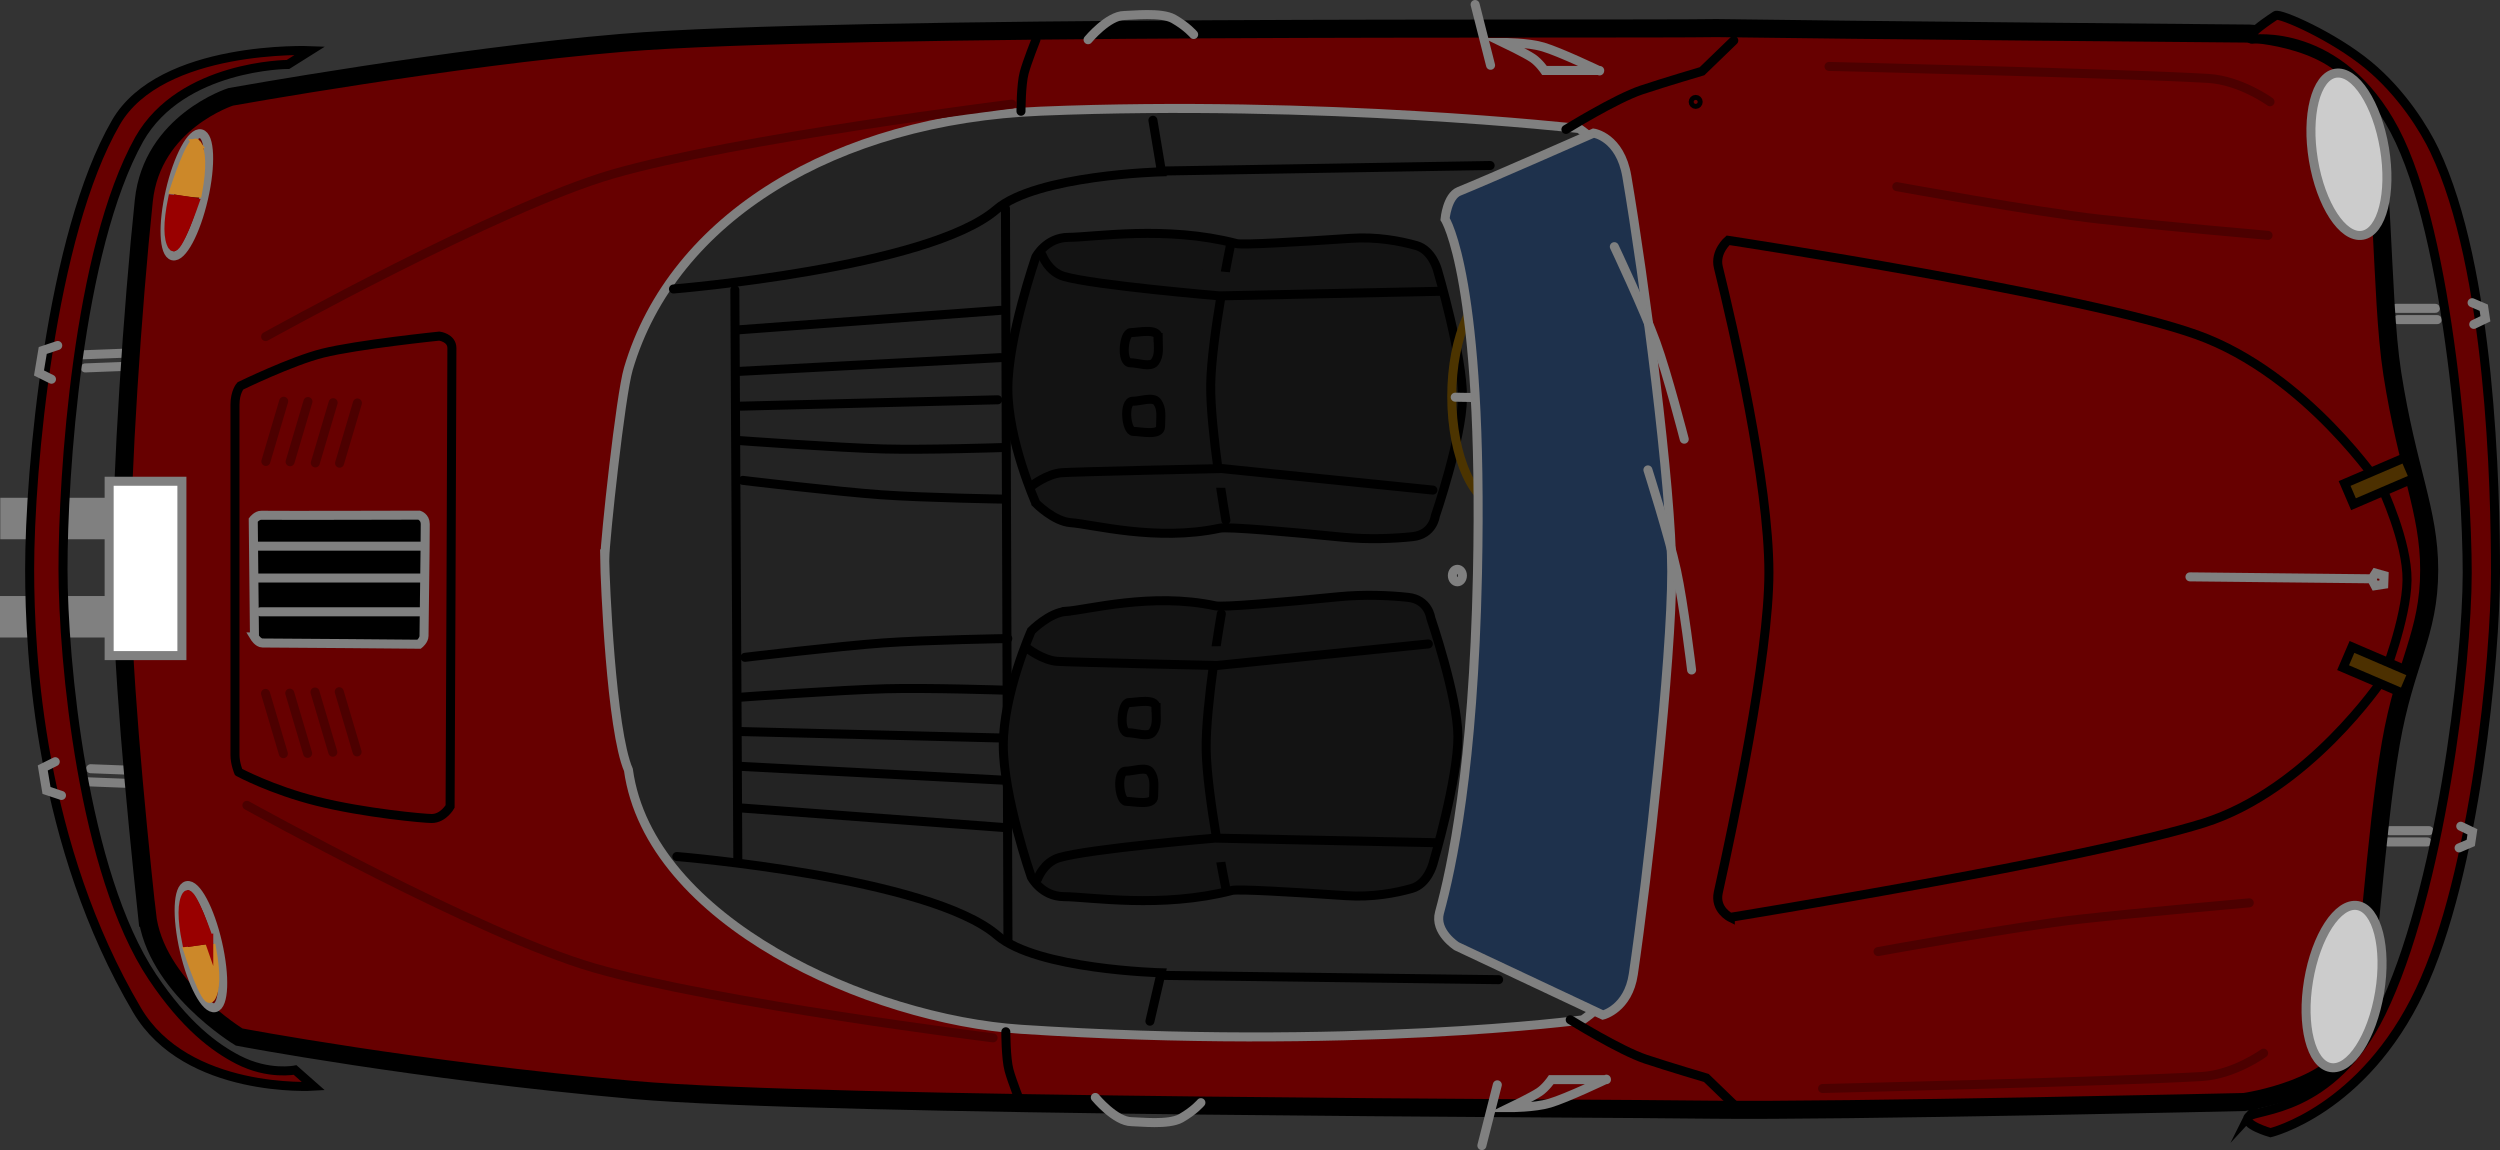 <svg version="1.1" xmlns="http://www.w3.org/2000/svg" xmlns:xlink="http://www.w3.org/1999/xlink" width="69.242" height="31.854" viewBox="0,0,69.242,31.854"><rect x="0" y="0" width="69.242" height="31.854" fill="#333333" stroke="none"/><g transform="translate(-205.379,-164.073)"><g data-paper-data="{&quot;isPaintingLayer&quot;:true}" fill-rule="nonzero" stroke-linejoin="miter" stroke-miterlimit="10" stroke-dasharray="" stroke-dashoffset="0" style="mix-blend-mode: normal"><g><path d="M205.504,181.605v-0.899h4.446v0.899z" fill="#808080" stroke="#808080" stroke-width="0.25" stroke-linecap="butt"/><path d="M205.512,178.884v-0.899h4.446v0.899z" fill="#808080" stroke="#808080" stroke-width="0.25" stroke-linecap="butt"/><path d="M271.74,172.613h1.091" data-paper-data="{&quot;index&quot;:null}" fill="none" stroke="#808080" stroke-width="0.25" stroke-linecap="round"/><path d="M272.883,172.925h-1.091" data-paper-data="{&quot;index&quot;:null}" fill="none" stroke="#808080" stroke-width="0.25" stroke-linecap="round"/><path d="M271.514,187.392h1.091" fill="none" stroke="#808080" stroke-width="0.25" stroke-linecap="round"/><path d="M209.186,185.414l-1.296,-0.05" fill="none" stroke="#808080" stroke-width="0.25" stroke-linecap="round"/><path d="M207.79,185.726l1.346,0.052" fill="none" stroke="#808080" stroke-width="0.25" stroke-linecap="round"/><path d="M271.566,187.08h1.091" fill="none" stroke="#808080" stroke-width="0.25" stroke-linecap="round"/><path d="M207.74,174.263l1.296,-0.05" data-paper-data="{&quot;index&quot;:null}" fill="none" stroke="#808080" stroke-width="0.25" stroke-linecap="round"/><path d="M207.641,173.901l1.346,-0.052" data-paper-data="{&quot;index&quot;:null}" fill="none" stroke="#808080" stroke-width="0.25" stroke-linecap="round"/><path d="M209.447,189.385c-0.319,-3 -0.704,-6.972 -0.704,-9.65c0,-2.562 0.308,-7.143 0.619,-10.105c0.229,-2.182 2.408,-2.875 2.408,-2.875c0,0 6.129,-1.102 10.835,-1.495c6.053,-0.505 27.486,-0.363 30.318,-0.409c3.435,0.053 14.76,0.152 14.76,0.152c0,0 2.563,0.118 3.171,1.667c0.583,1.487 0.438,5.533 0.784,7.748c0.419,2.678 1.022,3.794 1.022,5.441c0,1.779 -0.673,2.558 -1.063,4.803c-0.441,2.54 -0.624,6.431 -0.989,8.114c-0.382,1.438 -3.07,1.819 -3.07,1.819c0,0 -11.166,0.255 -14.725,0.213c-3.211,-0.047 -24.609,-0.077 -29.881,-0.546c-6.068,-0.54 -10.93,-1.467 -10.93,-1.467c0,0 -2.341,-1.417 -2.553,-3.411z" fill="#670000" stroke="#000000" stroke-width="0.5" stroke-linecap="butt"/><path d="M222.128,179.548c0.012,-0.564 0.436,-4.516 0.654,-5.258c1.237,-4.206 5.75,-6.905 11.422,-7.138c7.783,-0.32 14.91,0.481 14.91,0.481c0,0 1.104,0.715 1.281,1.763c0.454,2.695 1.182,8.31 1.182,10.497c0,2.352 -0.635,8.105 -1.011,10.696c-0.133,0.919 -1.351,1.731 -1.351,1.731c0,0 -6.435,0.859 -15.553,0.261c-4.19,-0.275 -10.293,-2.975 -10.878,-7.185c-0.477,-1.097 -0.649,-5.226 -0.657,-5.849z" fill="#232323" stroke="#808080" stroke-width="0.25" stroke-linecap="butt"/><path d="M248.869,192.317c0,0 1.38,0.856 2.091,1.092c0.661,0.22 1.678,0.52 1.678,0.52l0.88,0.851" data-paper-data="{&quot;index&quot;:null}" fill="none" stroke="#000000" stroke-width="0.25" stroke-linecap="round"/><path d="M253.399,165.195l-0.88,0.851c0,0 -1.017,0.299 -1.678,0.52c-0.71,0.237 -2.091,1.092 -2.091,1.092" fill="none" stroke="#000000" stroke-width="0.25" stroke-linecap="round"/><path d="M267.659,195c0.199,-0.215 2.309,-0.094 3.668,-2.866c1.641,-3.35 2.386,-9.669 2.386,-12.196c0,-2.444 -0.47,-9.331 -2.011,-12.252c-1.522,-2.884 -3.953,-2.526 -3.953,-2.526c0,0 -0.336,-0.005 0.657,-0.658c0.114,-0.075 1.591,0.569 2.564,1.372c0.947,0.781 1.567,1.801 1.836,2.368c1.558,3.276 1.69,9.351 1.69,11.696c0,2.288 -0.55,8.319 -2.094,11.576c-1.572,3.318 -4.138,3.931 -4.138,3.931c0,0 -0.804,-0.23 -0.605,-0.445z" fill="#650000" stroke="#000000" stroke-width="0.25" stroke-linecap="butt"/><path d="M253.303,189.482c0,0 -0.437,-0.216 -0.333,-0.69c0.407,-1.844 1.402,-6.53 1.402,-8.861c0,-2.499 -0.992,-6.794 -1.4,-8.454c-0.105,-0.429 0.268,-0.748 0.268,-0.748c0,0 9.877,1.503 12.985,2.617c3.047,1.092 5.13,4.247 5.13,4.247c0,0 0.703,1.49 0.691,2.548c-0.013,1.085 -0.68,2.758 -0.68,2.758c0,0 -2.053,3.061 -4.958,3.971c-3.198,1.002 -13.105,2.611 -13.105,2.611z" fill="none" stroke="#000000" stroke-width="0.25" stroke-linecap="butt"/><path d="M233.657,167.154c0,0 0.001,-0.737 0.088,-1.063c0.081,-0.303 0.327,-0.922 0.327,-0.922" data-paper-data="{&quot;index&quot;:null}" fill="none" stroke="#000000" stroke-width="0.25" stroke-linecap="round"/><path d="M214.061,194.158c0,0 -3.515,0.22 -4.887,-2.108c-2.689,-4.562 -2.974,-9.781 -2.974,-12.211c0,-2.762 0.582,-9.254 2.39,-12.375c1.25,-2.159 5.376,-1.989 5.376,-1.989l-0.61,0.383c0,0 -2.949,0.01 -4.121,2.071c-1.713,3.072 -2.111,9.317 -2.111,11.91c0,2.531 0.549,8.407 2.476,11.292c0.901,1.349 1.726,1.96 2.372,2.293c0.845,0.436 1.58,0.285 1.58,0.285z" fill="#670000" stroke="#000000" stroke-width="0.25" stroke-linecap="butt"/><path d="M212.427,181.714l-0.034,-3.239c0,0 0.102,-0.133 0.224,-0.131c0.538,0.008 4.372,-0.003 4.372,-0.003c0,0 0.168,0.052 0.168,0.246c0,0.771 -0.034,2.724 -0.034,3.099c0,0.122 -0.135,0.23 -0.135,0.23c0,0 -3.805,-0.034 -4.34,-0.034c-0.121,0 -0.223,-0.168 -0.223,-0.168z" fill="#000000" stroke="#808080" stroke-width="0.25" stroke-linecap="butt"/><path d="M211.987,185.458c0,0 -0.1,-0.236 -0.1,-0.475c0,-1.055 0,-7.704 0,-9.699c0,-0.36 0.15,-0.523 0.15,-0.523c0,0 1.411,-0.688 2.279,-0.906c0.959,-0.24 3.23,-0.473 3.23,-0.473c0,0 0.349,0.043 0.349,0.333c0,1.412 -0.05,12.695 -0.05,12.695c0,0 -0.186,0.333 -0.511,0.333c-0.207,0 -1.861,-0.149 -3.179,-0.478c-1.248,-0.312 -2.167,-0.806 -2.167,-0.806z" fill="none" stroke="#000000" stroke-width="0.25" stroke-linecap="butt"/><path d="M270.675,189.154c0.543,0.09 0.817,1.168 0.611,2.407c-0.206,1.239 -0.813,2.17 -1.357,2.08c-0.543,-0.09 -0.817,-1.168 -0.611,-2.407c0.206,-1.239 0.813,-2.17 1.357,-2.08z" fill="#cccccc" stroke="#808080" stroke-width="0.25" stroke-linecap="butt"/><path d="M269.453,168.509c-0.206,-1.239 0.067,-2.317 0.611,-2.407c0.543,-0.09 1.151,0.841 1.357,2.08c0.206,1.239 -0.067,2.317 -0.611,2.407c-0.543,0.09 -1.151,-0.841 -1.357,-2.08z" data-paper-data="{&quot;index&quot;:null}" fill="#cccccc" stroke="#808080" stroke-width="0.25" stroke-linecap="butt"/><path d="M266.034,180.05l5.039,0.054l0.101,-0.157l0.236,0.067l-0.009,0.243l-0.239,0.037l-0.104,-0.195" fill="none" stroke="#808080" stroke-width="0.25" stroke-linecap="round"/><path d="M273.848,172.457l0.323,0.138l0.046,0.307l-0.323,0.155" fill="none" stroke="#808080" stroke-width="0.25" stroke-linecap="round"/><path d="M273.534,186.957l0.323,0.155l-0.046,0.307l-0.323,0.138" data-paper-data="{&quot;index&quot;:null}" fill="none" stroke="#808080" stroke-width="0.25" stroke-linecap="round"/><path d="M233.652,194.635c0,0 -0.246,-0.619 -0.327,-0.922c-0.088,-0.326 -0.088,-1.063 -0.088,-1.063" fill="none" stroke="#000000" stroke-width="0.25" stroke-linecap="round"/><path d="M252.344,166.826c0.038,0 0.069,0.031 0.069,0.069c0,0.038 -0.031,0.069 -0.069,0.069c-0.038,0 -0.069,-0.031 -0.069,-0.069c0,-0.038 0.031,-0.069 0.069,-0.069z" fill="none" stroke="#000000" stroke-width="0.25" stroke-linecap="butt"/><path d="M249.686,166.025h-1.528c0,0 -0.151,-0.221 -0.33,-0.342c-0.202,-0.136 -0.822,-0.434 -0.822,-0.434c0,0 0.684,-0.001 1.11,0.124c0.463,0.136 1.568,0.664 1.568,0.664" fill="none" stroke="#808080" stroke-width="0.25" stroke-linecap="round"/><path d="M246.663,165.881l-0.428,-1.683" fill="none" stroke="#808080" stroke-width="0.25" stroke-linecap="round"/><path d="M235.515,165.173c0,0 0.556,-0.671 1.007,-0.671c0.205,0 1.02,-0.1 1.363,0.095c0.372,0.212 0.554,0.432 0.554,0.432" fill="none" stroke="#808080" stroke-width="0.25" stroke-linecap="round"/><path d="M238.64,194.613c0,0 -0.182,0.22 -0.554,0.432c-0.344,0.195 -1.158,0.095 -1.363,0.095c-0.451,0 -1.007,-0.671 -1.007,-0.671" data-paper-data="{&quot;index&quot;:null}" fill="none" stroke="#808080" stroke-width="0.25" stroke-linecap="round"/><path d="M212.491,179.2h4.57" fill="none" stroke="#808080" stroke-width="0.25" stroke-linecap="round"/><path d="M217.06,181.018h-4.466" fill="none" stroke="#808080" stroke-width="0.25" stroke-linecap="round"/><path d="M212.491,180.083h4.622" fill="none" stroke="#808080" stroke-width="0.25" stroke-linecap="round"/><path d="M208.402,182.231v-4.829h2.015v4.829z" fill="#ffffff" stroke="#808080" stroke-width="0.25" stroke-linecap="butt"/><path d="M207.082,186.104l-0.415,-0.138l-0.104,-0.623l0.346,-0.173" fill="none" stroke="#808080" stroke-width="0.25" stroke-linecap="round"/><path d="M206.805,174.576l-0.346,-0.173l0.104,-0.623l0.415,-0.138" data-paper-data="{&quot;index&quot;:null}" fill="none" stroke="#808080" stroke-width="0.25" stroke-linecap="round"/><path d="M232.884,192.818c0,0 -7.654,-0.953 -11.062,-1.94c-3.149,-0.911 -9.605,-4.5 -9.605,-4.5" fill="none" stroke="#4c0000" stroke-width="0.25" stroke-linecap="round"/><path d="M212.736,173.396c0,0 6.457,-3.588 9.605,-4.5c3.408,-0.987 11.062,-1.94 11.062,-1.94" data-paper-data="{&quot;index&quot;:null}" fill="none" stroke="#4c0000" stroke-width="0.25" stroke-linecap="round"/><path d="M268.196,170.592c0,0 -2.993,-0.263 -4.681,-0.451c-1.738,-0.193 -5.601,-0.899 -5.601,-0.899" fill="none" stroke="#4c0000" stroke-width="0.25" stroke-linecap="round"/><path d="M257.395,190.429c0,0 3.863,-0.706 5.601,-0.899c1.688,-0.188 4.681,-0.451 4.681,-0.451" data-paper-data="{&quot;index&quot;:null}" fill="none" stroke="#4c0000" stroke-width="0.25" stroke-linecap="round"/><path d="M256.037,165.913c0,0 8.294,0.2 10.503,0.332c0.896,0.054 1.711,0.647 1.711,0.647" fill="none" stroke="#4c0000" stroke-width="0.25" stroke-linecap="round"/><path d="M268.073,193.242c0,0 -0.815,0.594 -1.711,0.647c-2.209,0.132 -10.503,0.332 -10.503,0.332" data-paper-data="{&quot;index&quot;:null}" fill="none" stroke="#4c0000" stroke-width="0.25" stroke-linecap="round"/><path d="M249.871,193.963c0,0 -1.105,0.528 -1.568,0.664c-0.426,0.126 -1.11,0.124 -1.11,0.124c0,0 0.62,-0.298 0.822,-0.434c0.179,-0.121 0.33,-0.342 0.33,-0.342h1.528" data-paper-data="{&quot;index&quot;:null}" fill="none" stroke="#808080" stroke-width="0.25" stroke-linecap="round"/><path d="M246.85,194.119l-0.428,1.683" data-paper-data="{&quot;index&quot;:null}" fill="none" stroke="#808080" stroke-width="0.25" stroke-linecap="round"/><path d="M270.275,182.565l0.246,-0.574l1.669,0.716l-0.246,0.574z" fill="#4c3000" stroke="#000000" stroke-width="0.25" stroke-linecap="butt"/><path d="M271.986,176.748l0.246,0.574l-1.669,0.716l-0.246,-0.574z" data-paper-data="{&quot;index&quot;:null}" fill="#4c3000" stroke="#000000" stroke-width="0.25" stroke-linecap="butt"/><path d="M212.742,176.854l0.494,-1.668" fill="none" stroke="#4c0000" stroke-width="0.25" stroke-linecap="round"/><path d="M213.908,175.194l-0.494,1.668" fill="none" stroke="#4c0000" stroke-width="0.25" stroke-linecap="round"/><path d="M214.112,176.894l0.494,-1.668" fill="none" stroke="#4c0000" stroke-width="0.25" stroke-linecap="round"/><path d="M214.784,176.902l0.494,-1.668" fill="none" stroke="#4c0000" stroke-width="0.25" stroke-linecap="round"/><path d="M213.227,184.947l-0.494,-1.668" data-paper-data="{&quot;index&quot;:null}" fill="none" stroke="#4c0000" stroke-width="0.25" stroke-linecap="round"/><path d="M213.405,183.271l0.494,1.668" data-paper-data="{&quot;index&quot;:null}" fill="none" stroke="#4c0000" stroke-width="0.25" stroke-linecap="round"/><path d="M214.103,183.239l0.494,1.668" data-paper-data="{&quot;index&quot;:null}" fill="none" stroke="#4c0000" stroke-width="0.25" stroke-linecap="round"/><path d="M214.775,183.231l0.494,1.668" data-paper-data="{&quot;index&quot;:null}" fill="none" stroke="#4c0000" stroke-width="0.25" stroke-linecap="round"/><path d="M211.405,190.186c0.215,0.933 0.183,1.738 -0.072,1.796c-0.255,0.059 -0.635,-0.651 -0.85,-1.584c-0.215,-0.933 -0.183,-1.738 0.072,-1.796c0.255,-0.059 0.635,0.651 0.85,1.584z" fill="none" stroke="#808080" stroke-width="0.25" stroke-linecap="butt"/><path d="M210.596,190.427c0.128,-0.026 0.357,-0.053 0.433,-0.063c0.087,-0.012 0.021,-0.005 0.211,-0.019c0.13,0.696 0.112,1.16 -0.024,1.362c-0.136,0.203 -0.62,-1.28 -0.62,-1.28z" fill="#cc8829" stroke="#cc8829" stroke-width="0.25" stroke-linecap="butt"/><path d="M211.161,190.083c-0.122,0.027 -0.34,0.057 -0.412,0.068c-0.083,0.013 -0.02,0.005 -0.201,0.022c-0.136,-0.662 -0.127,-1.106 -0.001,-1.301c0.127,-0.196 0.614,1.212 0.614,1.212z" fill="#990000" stroke="#990000" stroke-width="0.25" stroke-linecap="butt"/><path d="M210.165,171.159c-0.255,-0.059 -0.287,-0.863 -0.072,-1.796c0.215,-0.933 0.595,-1.643 0.85,-1.584c0.255,0.059 0.287,0.863 0.072,1.796c-0.215,0.933 -0.595,1.643 -0.85,1.584z" data-paper-data="{&quot;index&quot;:null}" fill="none" stroke="#808080" stroke-width="0.25" stroke-linecap="butt"/><path d="M210.826,168.054c0.136,0.202 0.154,0.667 0.024,1.362c-0.19,-0.014 -0.124,-0.007 -0.211,-0.019c-0.075,-0.01 -0.305,-0.038 -0.433,-0.063c0,0 0.484,-1.483 0.62,-1.28z" data-paper-data="{&quot;index&quot;:null}" fill="#cc8829" stroke="#cc8829" stroke-width="0.25" stroke-linecap="butt"/><path d="M210.156,170.889c-0.126,-0.195 -0.135,-0.639 0.001,-1.301c0.181,0.016 0.119,0.009 0.201,0.022c0.072,0.011 0.29,0.041 0.412,0.068c0,0 -0.488,1.408 -0.614,1.212z" data-paper-data="{&quot;index&quot;:null}" fill="#990000" stroke="#990000" stroke-width="0.25" stroke-linecap="butt"/><path d="M237.311,167.404l0.238,1.428c0,0 -3.465,0.088 -4.575,1.044c-1.887,1.624 -8.942,2.201 -8.942,2.201" fill="none" stroke="#000000" stroke-width="0.25" stroke-linecap="round"/><path d="M224.125,187.796c0,0 7.002,0.572 8.874,2.184c1.102,0.949 4.541,1.036 4.541,1.036l-0.312,1.341" data-paper-data="{&quot;index&quot;:null}" fill="none" stroke="#000000" stroke-width="0.25" stroke-linecap="round"/><path d="M246.886,191.207l-9.241,-0.118" fill="none" stroke="#000000" stroke-width="0.25" stroke-linecap="round"/><path d="M246.651,168.657l-9.161,0.154" fill="none" stroke="#000000" stroke-width="0.25" stroke-linecap="round"/><path d="M233.227,169.847l0.069,20.297" fill="none" stroke="#000000" stroke-width="0.25" stroke-linecap="round"/><path d="M225.732,172.1l0.082,15.769" fill="none" stroke="#000000" stroke-width="0.25" stroke-linecap="round"/><path d="M234.069,178.009c0,0 -0.776,-1.74 -0.776,-3.17c0,-1.42 0.776,-3.648 0.776,-3.648c0,0 0.281,-0.541 0.903,-0.544c0.724,-0.004 2.698,-0.336 4.656,0.172c0.171,0.044 1.699,-0.046 3.16,-0.145c0.722,-0.049 1.365,0.072 1.822,0.201c0.436,0.124 0.582,0.674 0.582,0.674c0,0 0.703,2.379 0.693,3.544c-0.01,1.105 -0.753,3.274 -0.753,3.274c0,0 -0.061,0.507 -0.627,0.569c-0.5,0.054 -1.221,0.086 -1.936,0.016c-1.557,-0.154 -3.185,-0.298 -3.407,-0.25c-1.758,0.377 -3.532,-0.112 -4.126,-0.153c-0.467,-0.032 -0.967,-0.539 -0.967,-0.539z" fill="#131313" stroke="#000000" stroke-width="0.25" stroke-linecap="butt"/><path d="M239.332,178.482c0,0 -0.44,-2.525 -0.42,-3.763c0.02,-1.288 0.54,-3.821 0.54,-3.821" fill="#131313" stroke="#000000" stroke-width="0.25" stroke-linecap="round"/><path d="M233.957,177.527c0,0 0.426,-0.333 0.832,-0.362c0.372,-0.027 4.424,-0.115 4.424,-0.115l5.852,0.597" fill="#131313" stroke="#000000" stroke-width="0.25" stroke-linecap="round"/><path d="M245.259,172.141l-6.102,0.127c0,0 -3.486,-0.295 -4.315,-0.541c-0.432,-0.128 -0.597,-0.583 -0.597,-0.583" fill="#131313" stroke="#000000" stroke-width="0.25" stroke-linecap="round"/><path d="M237.455,173.421c0,0.268 0.049,0.489 -0.092,0.68c-0.116,0.159 -0.481,0.016 -0.676,0.02c-0.268,0.006 -0.187,-0.836 0.014,-0.836c0.201,0 0.753,-0.133 0.753,0.136z" fill="#131313" stroke="#000000" stroke-width="0.25" stroke-linecap="butt"/><path d="M236.769,176.022c-0.201,0 -0.282,-0.842 -0.014,-0.836c0.195,0.004 0.559,-0.139 0.676,0.02c0.141,0.192 0.092,0.412 0.092,0.68c0,0.268 -0.552,0.136 -0.753,0.136z" data-paper-data="{&quot;index&quot;:null}" fill="#131313" stroke="#000000" stroke-width="0.25" stroke-linecap="butt"/><path d="M234.91,181.005c0.595,-0.04 2.368,-0.53 4.126,-0.153c0.222,0.048 1.85,-0.096 3.407,-0.25c0.715,-0.071 1.436,-0.039 1.936,0.016c0.566,0.061 0.627,0.569 0.627,0.569c0,0 0.743,2.169 0.753,3.274c0.01,1.165 -0.693,3.544 -0.693,3.544c0,0 -0.146,0.55 -0.582,0.674c-0.456,0.129 -1.1,0.25 -1.822,0.201c-1.461,-0.099 -2.99,-0.189 -3.16,-0.145c-1.958,0.508 -3.932,0.176 -4.656,0.172c-0.623,-0.003 -0.903,-0.544 -0.903,-0.544c0,0 -0.776,-2.228 -0.776,-3.648c0,-1.43 0.776,-3.17 0.776,-3.17c0,0 0.499,-0.508 0.967,-0.539z" data-paper-data="{&quot;index&quot;:null}" fill="#131313" stroke="#000000" stroke-width="0.25" stroke-linecap="butt"/><path d="M233.148,186.99l-7.243,-0.539" data-paper-data="{&quot;index&quot;:null}" fill="none" stroke="#000000" stroke-width="0.25" stroke-linecap="round"/><path d="M225.828,185.295l7.32,0.385" data-paper-data="{&quot;index&quot;:null}" fill="none" stroke="#000000" stroke-width="0.25" stroke-linecap="round"/><path d="M233.071,184.512l-7.19,-0.178" data-paper-data="{&quot;index&quot;:null}" fill="none" stroke="#000000" stroke-width="0.25" stroke-linecap="round"/><path d="M225.882,183.384c0,0 2.763,-0.202 4.032,-0.235c1.171,-0.031 3.312,0.04 3.312,0.04" data-paper-data="{&quot;index&quot;:null}" fill="none" stroke="#000000" stroke-width="0.25" stroke-linecap="round"/><path d="M226.012,182.279c0,0 2.6,-0.311 3.834,-0.399c1.191,-0.085 3.445,-0.121 3.445,-0.121" data-paper-data="{&quot;index&quot;:null}" fill="none" stroke="#000000" stroke-width="0.25" stroke-linecap="round"/><path d="M239.326,188.656c0,0 -0.519,-2.533 -0.54,-3.821c-0.019,-1.238 0.42,-3.763 0.42,-3.763" data-paper-data="{&quot;index&quot;:null}" fill="#131313" stroke="#000000" stroke-width="0.25" stroke-linecap="round"/><path d="M244.939,181.908l-5.852,0.597c0,0 -4.051,-0.089 -4.424,-0.115c-0.406,-0.029 -0.832,-0.362 -0.832,-0.362" data-paper-data="{&quot;index&quot;:null}" fill="#131313" stroke="#000000" stroke-width="0.25" stroke-linecap="round"/><path d="M248.382,175.053c0,1.687 -0.626,3.055 -1.397,3.055c-0.772,0 -1.397,-1.368 -1.397,-3.055c0,-1.687 0.626,-3.055 1.397,-3.055c0.772,0 1.397,1.368 1.397,3.055z" fill="none" stroke="#4c3400" stroke-width="0.25" stroke-linecap="butt"/><path d="M234.119,188.41c0,0 0.165,-0.455 0.597,-0.583c0.83,-0.245 4.315,-0.541 4.315,-0.541l6.102,0.127" data-paper-data="{&quot;index&quot;:null}" fill="#131313" stroke="#000000" stroke-width="0.25" stroke-linecap="round"/><path d="M236.576,186.268c-0.201,0 -0.282,-0.842 -0.014,-0.836c0.195,0.004 0.559,-0.139 0.676,0.02c0.141,0.192 0.092,0.412 0.092,0.68c0,0.268 -0.552,0.136 -0.753,0.136z" data-paper-data="{&quot;index&quot;:null}" fill="#131313" stroke="#000000" stroke-width="0.25" stroke-linecap="butt"/><path d="M237.397,183.668c0,0.268 0.049,0.489 -0.092,0.68c-0.116,0.159 -0.481,0.016 -0.676,0.02c-0.268,0.006 -0.187,-0.836 0.014,-0.836c0.201,0 0.753,-0.133 0.753,0.136z" data-paper-data="{&quot;index&quot;:null}" fill="#131313" stroke="#000000" stroke-width="0.25" stroke-linecap="butt"/><path d="M225.849,173.207l7.243,-0.539" fill="none" stroke="#000000" stroke-width="0.25" stroke-linecap="round"/><path d="M225.772,174.363l7.32,-0.385" fill="none" stroke="#000000" stroke-width="0.25" stroke-linecap="round"/><path d="M233.014,175.146l-7.19,0.178" fill="none" stroke="#000000" stroke-width="0.25" stroke-linecap="round"/><path d="M233.169,176.468c0,0 -2.141,0.071 -3.312,0.04c-1.269,-0.034 -4.032,-0.235 -4.032,-0.235" fill="none" stroke="#000000" stroke-width="0.25" stroke-linecap="round"/><path d="M233.234,177.898c0,0 -2.255,-0.036 -3.445,-0.121c-1.234,-0.088 -3.834,-0.399 -3.834,-0.399" fill="none" stroke="#000000" stroke-width="0.25" stroke-linecap="round"/><path d="M245.684,175.074l0.506,0.009" fill="none" stroke="#828282" stroke-width="0.25" stroke-linecap="round"/><path d="M245.724,190.281c0,0 -0.622,-0.397 -0.476,-0.931c0.344,-1.258 0.938,-4.007 1.052,-9.382c0.173,-8.192 -0.898,-9.828 -0.898,-9.828c0,0 0.057,-0.634 0.387,-0.767c0.765,-0.308 3.727,-1.614 3.727,-1.614c0,0 0.736,0.105 0.921,1.198c0.478,2.81 1.244,8.664 1.244,10.944c0,2.452 -0.668,8.45 -1.064,11.152c-0.14,0.959 -0.842,1.134 -0.842,1.134z" fill="#1e314c" stroke="#808080" stroke-width="0.25" stroke-linecap="butt"/><path d="M250.091,170.905c0,0 0.827,1.754 1.152,2.649c0.32,0.882 0.784,2.683 0.784,2.683" fill="none" stroke="#808080" stroke-width="0.25" stroke-linecap="round"/><path d="M251.021,177.088c0,0 0.587,1.848 0.79,2.779c0.2,0.917 0.42,2.763 0.42,2.763" fill="none" stroke="#808080" stroke-width="0.25" stroke-linecap="round"/><path d="M245.744,179.841c0.077,0 0.139,0.077 0.139,0.173c0,0.096 -0.062,0.173 -0.139,0.173c-0.077,0 -0.139,-0.077 -0.139,-0.173c0,-0.096 0.062,-0.173 0.139,-0.173z" fill="#232323" stroke="#808080" stroke-width="0.25" stroke-linecap="butt"/></g></g></g></svg><!--rotationCenter:34.62099957473529:15.927091756802923-->